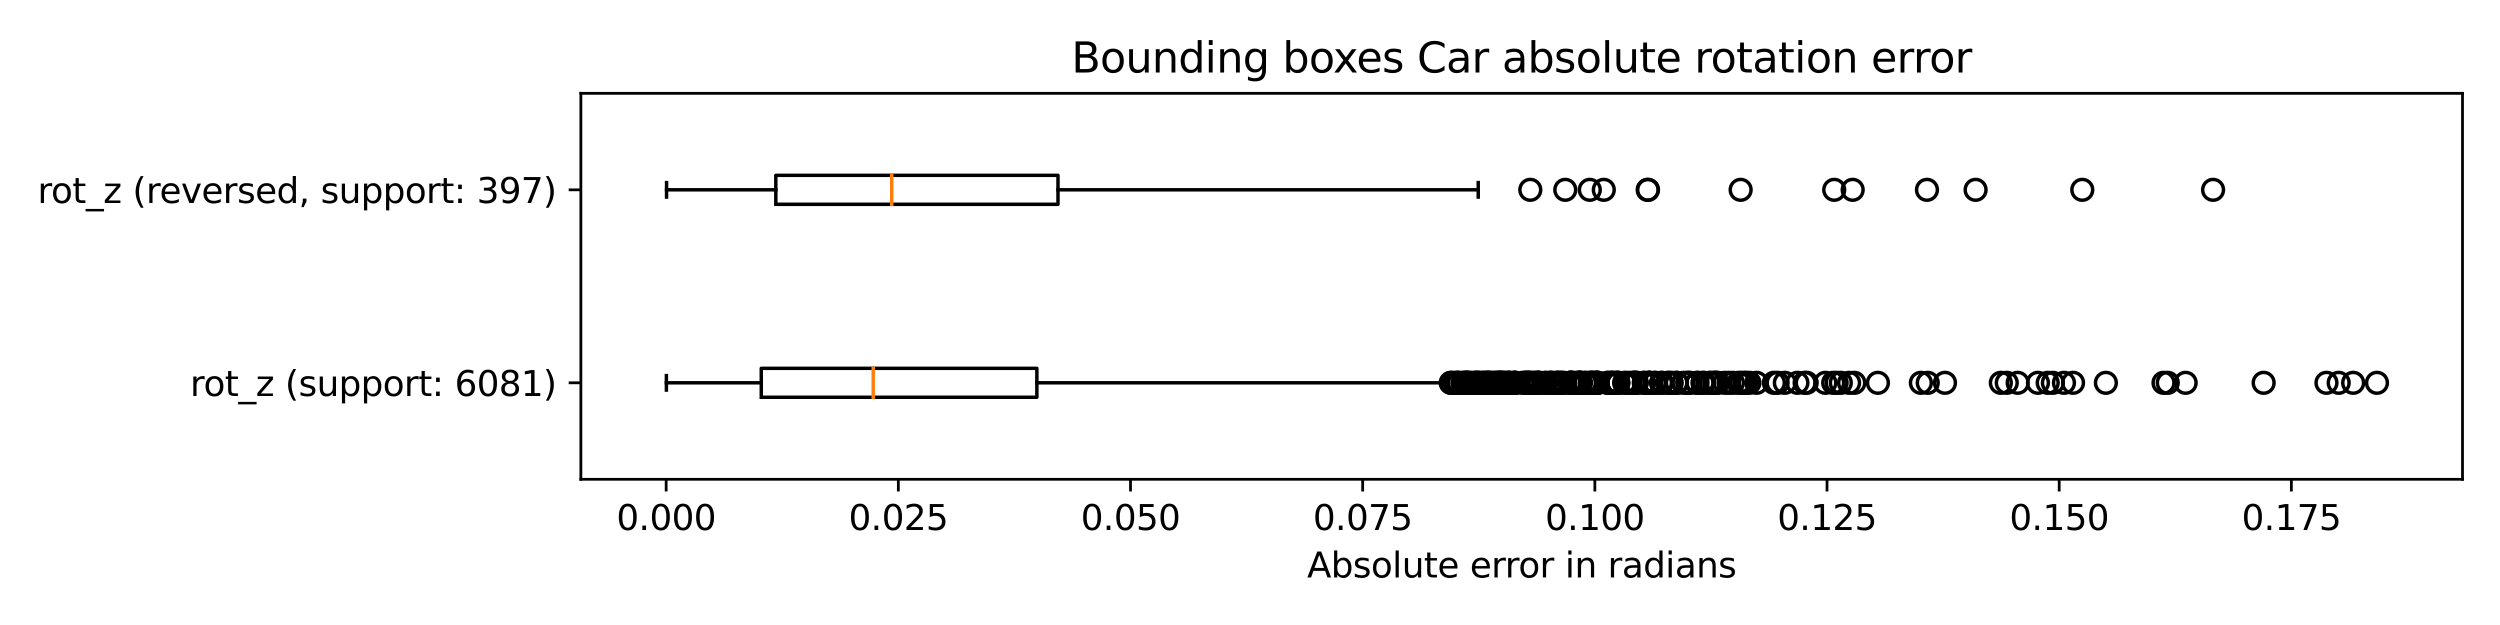 <?xml version="1.0" encoding="utf-8" standalone="no"?>
<!DOCTYPE svg PUBLIC "-//W3C//DTD SVG 1.1//EN"
  "http://www.w3.org/Graphics/SVG/1.1/DTD/svg11.dtd">
<svg xmlns:xlink="http://www.w3.org/1999/xlink" width="720pt" height="180pt" viewBox="0 0 720 180" xmlns="http://www.w3.org/2000/svg" version="1.1">
 <defs>
  <style type="text/css">*{stroke-linejoin: round; stroke-linecap: butt}</style>
 </defs>
 <g id="figure_1">
  <g id="patch_1">
   <path d="M 0 180 
L 720 180 
L 720 0 
L 0 0 
z
" style="fill: #ffffff"/>
  </g>
  <g id="axes_1">
   <g id="patch_2">
    <path d="M 167.29 138.04 
L 709.2 138.04 
L 709.2 26.88 
L 167.29 26.88 
z
" style="fill: #ffffff"/>
   </g>
   <g id="matplotlib.axis_1">
    <g id="xtick_1">
     <g id="line2d_1">
      <defs>
       <path id="m3acd21682f" d="M 0 0 
L 0 3.5 
" style="stroke: #000000; stroke-width: 0.8"/>
      </defs>
      <g>
       <use xlink:href="#m3acd21682f" x="191.855" y="138.04" style="stroke: #000000; stroke-width: 0.8"/>
      </g>
     </g>
     <g id="text_1">
      <!-- 0.000 -->
      <g transform="translate(177.541 152.638)scale(0.1 -0.1)">
       <defs>
        <path id="DejaVuSans-30" d="M 2034 4250 
Q 1547 4250 1301 3770 
Q 1056 3291 1056 2328 
Q 1056 1369 1301 889 
Q 1547 409 2034 409 
Q 2525 409 2770 889 
Q 3016 1369 3016 2328 
Q 3016 3291 2770 3770 
Q 2525 4250 2034 4250 
z
M 2034 4750 
Q 2819 4750 3233 4129 
Q 3647 3509 3647 2328 
Q 3647 1150 3233 529 
Q 2819 -91 2034 -91 
Q 1250 -91 836 529 
Q 422 1150 422 2328 
Q 422 3509 836 4129 
Q 1250 4750 2034 4750 
z
" transform="scale(0.016)"/>
        <path id="DejaVuSans-2e" d="M 684 794 
L 1344 794 
L 1344 0 
L 684 0 
L 684 794 
z
" transform="scale(0.016)"/>
       </defs>
       <use xlink:href="#DejaVuSans-30"/>
       <use xlink:href="#DejaVuSans-2e" x="63.623"/>
       <use xlink:href="#DejaVuSans-30" x="95.41"/>
       <use xlink:href="#DejaVuSans-30" x="159.033"/>
       <use xlink:href="#DejaVuSans-30" x="222.656"/>
      </g>
     </g>
    </g>
    <g id="xtick_2">
     <g id="line2d_2">
      <g>
       <use xlink:href="#m3acd21682f" x="258.721" y="138.04" style="stroke: #000000; stroke-width: 0.8"/>
      </g>
     </g>
     <g id="text_2">
      <!-- 0.025 -->
      <g transform="translate(244.407 152.638)scale(0.1 -0.1)">
       <defs>
        <path id="DejaVuSans-32" d="M 1228 531 
L 3431 531 
L 3431 0 
L 469 0 
L 469 531 
Q 828 903 1448 1529 
Q 2069 2156 2228 2338 
Q 2531 2678 2651 2914 
Q 2772 3150 2772 3378 
Q 2772 3750 2511 3984 
Q 2250 4219 1831 4219 
Q 1534 4219 1204 4116 
Q 875 4013 500 3803 
L 500 4441 
Q 881 4594 1212 4672 
Q 1544 4750 1819 4750 
Q 2544 4750 2975 4387 
Q 3406 4025 3406 3419 
Q 3406 3131 3298 2873 
Q 3191 2616 2906 2266 
Q 2828 2175 2409 1742 
Q 1991 1309 1228 531 
z
" transform="scale(0.016)"/>
        <path id="DejaVuSans-35" d="M 691 4666 
L 3169 4666 
L 3169 4134 
L 1269 4134 
L 1269 2991 
Q 1406 3038 1543 3061 
Q 1681 3084 1819 3084 
Q 2600 3084 3056 2656 
Q 3513 2228 3513 1497 
Q 3513 744 3044 326 
Q 2575 -91 1722 -91 
Q 1428 -91 1123 -41 
Q 819 9 494 109 
L 494 744 
Q 775 591 1075 516 
Q 1375 441 1709 441 
Q 2250 441 2565 725 
Q 2881 1009 2881 1497 
Q 2881 1984 2565 2268 
Q 2250 2553 1709 2553 
Q 1456 2553 1204 2497 
Q 953 2441 691 2322 
L 691 4666 
z
" transform="scale(0.016)"/>
       </defs>
       <use xlink:href="#DejaVuSans-30"/>
       <use xlink:href="#DejaVuSans-2e" x="63.623"/>
       <use xlink:href="#DejaVuSans-30" x="95.41"/>
       <use xlink:href="#DejaVuSans-32" x="159.033"/>
       <use xlink:href="#DejaVuSans-35" x="222.656"/>
      </g>
     </g>
    </g>
    <g id="xtick_3">
     <g id="line2d_3">
      <g>
       <use xlink:href="#m3acd21682f" x="325.586" y="138.04" style="stroke: #000000; stroke-width: 0.8"/>
      </g>
     </g>
     <g id="text_3">
      <!-- 0.050 -->
      <g transform="translate(311.272 152.638)scale(0.1 -0.1)">
       <use xlink:href="#DejaVuSans-30"/>
       <use xlink:href="#DejaVuSans-2e" x="63.623"/>
       <use xlink:href="#DejaVuSans-30" x="95.41"/>
       <use xlink:href="#DejaVuSans-35" x="159.033"/>
       <use xlink:href="#DejaVuSans-30" x="222.656"/>
      </g>
     </g>
    </g>
    <g id="xtick_4">
     <g id="line2d_4">
      <g>
       <use xlink:href="#m3acd21682f" x="392.451" y="138.04" style="stroke: #000000; stroke-width: 0.8"/>
      </g>
     </g>
     <g id="text_4">
      <!-- 0.075 -->
      <g transform="translate(378.137 152.638)scale(0.1 -0.1)">
       <defs>
        <path id="DejaVuSans-37" d="M 525 4666 
L 3525 4666 
L 3525 4397 
L 1831 0 
L 1172 0 
L 2766 4134 
L 525 4134 
L 525 4666 
z
" transform="scale(0.016)"/>
       </defs>
       <use xlink:href="#DejaVuSans-30"/>
       <use xlink:href="#DejaVuSans-2e" x="63.623"/>
       <use xlink:href="#DejaVuSans-30" x="95.41"/>
       <use xlink:href="#DejaVuSans-37" x="159.033"/>
       <use xlink:href="#DejaVuSans-35" x="222.656"/>
      </g>
     </g>
    </g>
    <g id="xtick_5">
     <g id="line2d_5">
      <g>
       <use xlink:href="#m3acd21682f" x="459.317" y="138.04" style="stroke: #000000; stroke-width: 0.8"/>
      </g>
     </g>
     <g id="text_5">
      <!-- 0.100 -->
      <g transform="translate(445.003 152.638)scale(0.1 -0.1)">
       <defs>
        <path id="DejaVuSans-31" d="M 794 531 
L 1825 531 
L 1825 4091 
L 703 3866 
L 703 4441 
L 1819 4666 
L 2450 4666 
L 2450 531 
L 3481 531 
L 3481 0 
L 794 0 
L 794 531 
z
" transform="scale(0.016)"/>
       </defs>
       <use xlink:href="#DejaVuSans-30"/>
       <use xlink:href="#DejaVuSans-2e" x="63.623"/>
       <use xlink:href="#DejaVuSans-31" x="95.41"/>
       <use xlink:href="#DejaVuSans-30" x="159.033"/>
       <use xlink:href="#DejaVuSans-30" x="222.656"/>
      </g>
     </g>
    </g>
    <g id="xtick_6">
     <g id="line2d_6">
      <g>
       <use xlink:href="#m3acd21682f" x="526.182" y="138.04" style="stroke: #000000; stroke-width: 0.8"/>
      </g>
     </g>
     <g id="text_6">
      <!-- 0.125 -->
      <g transform="translate(511.868 152.638)scale(0.1 -0.1)">
       <use xlink:href="#DejaVuSans-30"/>
       <use xlink:href="#DejaVuSans-2e" x="63.623"/>
       <use xlink:href="#DejaVuSans-31" x="95.41"/>
       <use xlink:href="#DejaVuSans-32" x="159.033"/>
       <use xlink:href="#DejaVuSans-35" x="222.656"/>
      </g>
     </g>
    </g>
    <g id="xtick_7">
     <g id="line2d_7">
      <g>
       <use xlink:href="#m3acd21682f" x="593.047" y="138.04" style="stroke: #000000; stroke-width: 0.8"/>
      </g>
     </g>
     <g id="text_7">
      <!-- 0.150 -->
      <g transform="translate(578.733 152.638)scale(0.1 -0.1)">
       <use xlink:href="#DejaVuSans-30"/>
       <use xlink:href="#DejaVuSans-2e" x="63.623"/>
       <use xlink:href="#DejaVuSans-31" x="95.41"/>
       <use xlink:href="#DejaVuSans-35" x="159.033"/>
       <use xlink:href="#DejaVuSans-30" x="222.656"/>
      </g>
     </g>
    </g>
    <g id="xtick_8">
     <g id="line2d_8">
      <g>
       <use xlink:href="#m3acd21682f" x="659.913" y="138.04" style="stroke: #000000; stroke-width: 0.8"/>
      </g>
     </g>
     <g id="text_8">
      <!-- 0.175 -->
      <g transform="translate(645.599 152.638)scale(0.1 -0.1)">
       <use xlink:href="#DejaVuSans-30"/>
       <use xlink:href="#DejaVuSans-2e" x="63.623"/>
       <use xlink:href="#DejaVuSans-31" x="95.41"/>
       <use xlink:href="#DejaVuSans-37" x="159.033"/>
       <use xlink:href="#DejaVuSans-35" x="222.656"/>
      </g>
     </g>
    </g>
    <g id="text_9">
     <!-- Absolute error in radians -->
     <g transform="translate(376.444 166.317)scale(0.1 -0.1)">
      <defs>
       <path id="DejaVuSans-41" d="M 2188 4044 
L 1331 1722 
L 3047 1722 
L 2188 4044 
z
M 1831 4666 
L 2547 4666 
L 4325 0 
L 3669 0 
L 3244 1197 
L 1141 1197 
L 716 0 
L 50 0 
L 1831 4666 
z
" transform="scale(0.016)"/>
       <path id="DejaVuSans-62" d="M 3116 1747 
Q 3116 2381 2855 2742 
Q 2594 3103 2138 3103 
Q 1681 3103 1420 2742 
Q 1159 2381 1159 1747 
Q 1159 1113 1420 752 
Q 1681 391 2138 391 
Q 2594 391 2855 752 
Q 3116 1113 3116 1747 
z
M 1159 2969 
Q 1341 3281 1617 3432 
Q 1894 3584 2278 3584 
Q 2916 3584 3314 3078 
Q 3713 2572 3713 1747 
Q 3713 922 3314 415 
Q 2916 -91 2278 -91 
Q 1894 -91 1617 61 
Q 1341 213 1159 525 
L 1159 0 
L 581 0 
L 581 4863 
L 1159 4863 
L 1159 2969 
z
" transform="scale(0.016)"/>
       <path id="DejaVuSans-73" d="M 2834 3397 
L 2834 2853 
Q 2591 2978 2328 3040 
Q 2066 3103 1784 3103 
Q 1356 3103 1142 2972 
Q 928 2841 928 2578 
Q 928 2378 1081 2264 
Q 1234 2150 1697 2047 
L 1894 2003 
Q 2506 1872 2764 1633 
Q 3022 1394 3022 966 
Q 3022 478 2636 193 
Q 2250 -91 1575 -91 
Q 1294 -91 989 -36 
Q 684 19 347 128 
L 347 722 
Q 666 556 975 473 
Q 1284 391 1588 391 
Q 1994 391 2212 530 
Q 2431 669 2431 922 
Q 2431 1156 2273 1281 
Q 2116 1406 1581 1522 
L 1381 1569 
Q 847 1681 609 1914 
Q 372 2147 372 2553 
Q 372 3047 722 3315 
Q 1072 3584 1716 3584 
Q 2034 3584 2315 3537 
Q 2597 3491 2834 3397 
z
" transform="scale(0.016)"/>
       <path id="DejaVuSans-6f" d="M 1959 3097 
Q 1497 3097 1228 2736 
Q 959 2375 959 1747 
Q 959 1119 1226 758 
Q 1494 397 1959 397 
Q 2419 397 2687 759 
Q 2956 1122 2956 1747 
Q 2956 2369 2687 2733 
Q 2419 3097 1959 3097 
z
M 1959 3584 
Q 2709 3584 3137 3096 
Q 3566 2609 3566 1747 
Q 3566 888 3137 398 
Q 2709 -91 1959 -91 
Q 1206 -91 779 398 
Q 353 888 353 1747 
Q 353 2609 779 3096 
Q 1206 3584 1959 3584 
z
" transform="scale(0.016)"/>
       <path id="DejaVuSans-6c" d="M 603 4863 
L 1178 4863 
L 1178 0 
L 603 0 
L 603 4863 
z
" transform="scale(0.016)"/>
       <path id="DejaVuSans-75" d="M 544 1381 
L 544 3500 
L 1119 3500 
L 1119 1403 
Q 1119 906 1312 657 
Q 1506 409 1894 409 
Q 2359 409 2629 706 
Q 2900 1003 2900 1516 
L 2900 3500 
L 3475 3500 
L 3475 0 
L 2900 0 
L 2900 538 
Q 2691 219 2414 64 
Q 2138 -91 1772 -91 
Q 1169 -91 856 284 
Q 544 659 544 1381 
z
M 1991 3584 
L 1991 3584 
z
" transform="scale(0.016)"/>
       <path id="DejaVuSans-74" d="M 1172 4494 
L 1172 3500 
L 2356 3500 
L 2356 3053 
L 1172 3053 
L 1172 1153 
Q 1172 725 1289 603 
Q 1406 481 1766 481 
L 2356 481 
L 2356 0 
L 1766 0 
Q 1100 0 847 248 
Q 594 497 594 1153 
L 594 3053 
L 172 3053 
L 172 3500 
L 594 3500 
L 594 4494 
L 1172 4494 
z
" transform="scale(0.016)"/>
       <path id="DejaVuSans-65" d="M 3597 1894 
L 3597 1613 
L 953 1613 
Q 991 1019 1311 708 
Q 1631 397 2203 397 
Q 2534 397 2845 478 
Q 3156 559 3463 722 
L 3463 178 
Q 3153 47 2828 -22 
Q 2503 -91 2169 -91 
Q 1331 -91 842 396 
Q 353 884 353 1716 
Q 353 2575 817 3079 
Q 1281 3584 2069 3584 
Q 2775 3584 3186 3129 
Q 3597 2675 3597 1894 
z
M 3022 2063 
Q 3016 2534 2758 2815 
Q 2500 3097 2075 3097 
Q 1594 3097 1305 2825 
Q 1016 2553 972 2059 
L 3022 2063 
z
" transform="scale(0.016)"/>
       <path id="DejaVuSans-20" transform="scale(0.016)"/>
       <path id="DejaVuSans-72" d="M 2631 2963 
Q 2534 3019 2420 3045 
Q 2306 3072 2169 3072 
Q 1681 3072 1420 2755 
Q 1159 2438 1159 1844 
L 1159 0 
L 581 0 
L 581 3500 
L 1159 3500 
L 1159 2956 
Q 1341 3275 1631 3429 
Q 1922 3584 2338 3584 
Q 2397 3584 2469 3576 
Q 2541 3569 2628 3553 
L 2631 2963 
z
" transform="scale(0.016)"/>
       <path id="DejaVuSans-69" d="M 603 3500 
L 1178 3500 
L 1178 0 
L 603 0 
L 603 3500 
z
M 603 4863 
L 1178 4863 
L 1178 4134 
L 603 4134 
L 603 4863 
z
" transform="scale(0.016)"/>
       <path id="DejaVuSans-6e" d="M 3513 2113 
L 3513 0 
L 2938 0 
L 2938 2094 
Q 2938 2591 2744 2837 
Q 2550 3084 2163 3084 
Q 1697 3084 1428 2787 
Q 1159 2491 1159 1978 
L 1159 0 
L 581 0 
L 581 3500 
L 1159 3500 
L 1159 2956 
Q 1366 3272 1645 3428 
Q 1925 3584 2291 3584 
Q 2894 3584 3203 3211 
Q 3513 2838 3513 2113 
z
" transform="scale(0.016)"/>
       <path id="DejaVuSans-61" d="M 2194 1759 
Q 1497 1759 1228 1600 
Q 959 1441 959 1056 
Q 959 750 1161 570 
Q 1363 391 1709 391 
Q 2188 391 2477 730 
Q 2766 1069 2766 1631 
L 2766 1759 
L 2194 1759 
z
M 3341 1997 
L 3341 0 
L 2766 0 
L 2766 531 
Q 2569 213 2275 61 
Q 1981 -91 1556 -91 
Q 1019 -91 701 211 
Q 384 513 384 1019 
Q 384 1609 779 1909 
Q 1175 2209 1959 2209 
L 2766 2209 
L 2766 2266 
Q 2766 2663 2505 2880 
Q 2244 3097 1772 3097 
Q 1472 3097 1187 3025 
Q 903 2953 641 2809 
L 641 3341 
Q 956 3463 1253 3523 
Q 1550 3584 1831 3584 
Q 2591 3584 2966 3190 
Q 3341 2797 3341 1997 
z
" transform="scale(0.016)"/>
       <path id="DejaVuSans-64" d="M 2906 2969 
L 2906 4863 
L 3481 4863 
L 3481 0 
L 2906 0 
L 2906 525 
Q 2725 213 2448 61 
Q 2172 -91 1784 -91 
Q 1150 -91 751 415 
Q 353 922 353 1747 
Q 353 2572 751 3078 
Q 1150 3584 1784 3584 
Q 2172 3584 2448 3432 
Q 2725 3281 2906 2969 
z
M 947 1747 
Q 947 1113 1208 752 
Q 1469 391 1925 391 
Q 2381 391 2643 752 
Q 2906 1113 2906 1747 
Q 2906 2381 2643 2742 
Q 2381 3103 1925 3103 
Q 1469 3103 1208 2742 
Q 947 2381 947 1747 
z
" transform="scale(0.016)"/>
      </defs>
      <use xlink:href="#DejaVuSans-41"/>
      <use xlink:href="#DejaVuSans-62" x="68.408"/>
      <use xlink:href="#DejaVuSans-73" x="131.885"/>
      <use xlink:href="#DejaVuSans-6f" x="183.984"/>
      <use xlink:href="#DejaVuSans-6c" x="245.166"/>
      <use xlink:href="#DejaVuSans-75" x="272.949"/>
      <use xlink:href="#DejaVuSans-74" x="336.328"/>
      <use xlink:href="#DejaVuSans-65" x="375.537"/>
      <use xlink:href="#DejaVuSans-20" x="437.061"/>
      <use xlink:href="#DejaVuSans-65" x="468.848"/>
      <use xlink:href="#DejaVuSans-72" x="530.371"/>
      <use xlink:href="#DejaVuSans-72" x="569.734"/>
      <use xlink:href="#DejaVuSans-6f" x="608.598"/>
      <use xlink:href="#DejaVuSans-72" x="669.779"/>
      <use xlink:href="#DejaVuSans-20" x="710.893"/>
      <use xlink:href="#DejaVuSans-69" x="742.68"/>
      <use xlink:href="#DejaVuSans-6e" x="770.463"/>
      <use xlink:href="#DejaVuSans-20" x="833.842"/>
      <use xlink:href="#DejaVuSans-72" x="865.629"/>
      <use xlink:href="#DejaVuSans-61" x="906.742"/>
      <use xlink:href="#DejaVuSans-64" x="968.021"/>
      <use xlink:href="#DejaVuSans-69" x="1031.498"/>
      <use xlink:href="#DejaVuSans-61" x="1059.281"/>
      <use xlink:href="#DejaVuSans-6e" x="1120.561"/>
      <use xlink:href="#DejaVuSans-73" x="1183.939"/>
     </g>
    </g>
   </g>
   <g id="matplotlib.axis_2">
    <g id="ytick_1">
     <g id="line2d_9">
      <defs>
       <path id="m5ae73123b1" d="M 0 0 
L -3.5 0 
" style="stroke: #000000; stroke-width: 0.8"/>
      </defs>
      <g>
       <use xlink:href="#m5ae73123b1" x="167.29" y="110.25" style="stroke: #000000; stroke-width: 0.8"/>
      </g>
     </g>
     <g id="text_10">
      <!-- rot_z (support: 6081) -->
      <g transform="translate(54.745 114.044)scale(0.1 -0.1)">
       <defs>
        <path id="DejaVuSans-5f" d="M 3263 -1063 
L 3263 -1509 
L -63 -1509 
L -63 -1063 
L 3263 -1063 
z
" transform="scale(0.016)"/>
        <path id="DejaVuSans-7a" d="M 353 3500 
L 3084 3500 
L 3084 2975 
L 922 459 
L 3084 459 
L 3084 0 
L 275 0 
L 275 525 
L 2438 3041 
L 353 3041 
L 353 3500 
z
" transform="scale(0.016)"/>
        <path id="DejaVuSans-28" d="M 1984 4856 
Q 1566 4138 1362 3434 
Q 1159 2731 1159 2009 
Q 1159 1288 1364 580 
Q 1569 -128 1984 -844 
L 1484 -844 
Q 1016 -109 783 600 
Q 550 1309 550 2009 
Q 550 2706 781 3412 
Q 1013 4119 1484 4856 
L 1984 4856 
z
" transform="scale(0.016)"/>
        <path id="DejaVuSans-70" d="M 1159 525 
L 1159 -1331 
L 581 -1331 
L 581 3500 
L 1159 3500 
L 1159 2969 
Q 1341 3281 1617 3432 
Q 1894 3584 2278 3584 
Q 2916 3584 3314 3078 
Q 3713 2572 3713 1747 
Q 3713 922 3314 415 
Q 2916 -91 2278 -91 
Q 1894 -91 1617 61 
Q 1341 213 1159 525 
z
M 3116 1747 
Q 3116 2381 2855 2742 
Q 2594 3103 2138 3103 
Q 1681 3103 1420 2742 
Q 1159 2381 1159 1747 
Q 1159 1113 1420 752 
Q 1681 391 2138 391 
Q 2594 391 2855 752 
Q 3116 1113 3116 1747 
z
" transform="scale(0.016)"/>
        <path id="DejaVuSans-3a" d="M 750 794 
L 1409 794 
L 1409 0 
L 750 0 
L 750 794 
z
M 750 3309 
L 1409 3309 
L 1409 2516 
L 750 2516 
L 750 3309 
z
" transform="scale(0.016)"/>
        <path id="DejaVuSans-36" d="M 2113 2584 
Q 1688 2584 1439 2293 
Q 1191 2003 1191 1497 
Q 1191 994 1439 701 
Q 1688 409 2113 409 
Q 2538 409 2786 701 
Q 3034 994 3034 1497 
Q 3034 2003 2786 2293 
Q 2538 2584 2113 2584 
z
M 3366 4563 
L 3366 3988 
Q 3128 4100 2886 4159 
Q 2644 4219 2406 4219 
Q 1781 4219 1451 3797 
Q 1122 3375 1075 2522 
Q 1259 2794 1537 2939 
Q 1816 3084 2150 3084 
Q 2853 3084 3261 2657 
Q 3669 2231 3669 1497 
Q 3669 778 3244 343 
Q 2819 -91 2113 -91 
Q 1303 -91 875 529 
Q 447 1150 447 2328 
Q 447 3434 972 4092 
Q 1497 4750 2381 4750 
Q 2619 4750 2861 4703 
Q 3103 4656 3366 4563 
z
" transform="scale(0.016)"/>
        <path id="DejaVuSans-38" d="M 2034 2216 
Q 1584 2216 1326 1975 
Q 1069 1734 1069 1313 
Q 1069 891 1326 650 
Q 1584 409 2034 409 
Q 2484 409 2743 651 
Q 3003 894 3003 1313 
Q 3003 1734 2745 1975 
Q 2488 2216 2034 2216 
z
M 1403 2484 
Q 997 2584 770 2862 
Q 544 3141 544 3541 
Q 544 4100 942 4425 
Q 1341 4750 2034 4750 
Q 2731 4750 3128 4425 
Q 3525 4100 3525 3541 
Q 3525 3141 3298 2862 
Q 3072 2584 2669 2484 
Q 3125 2378 3379 2068 
Q 3634 1759 3634 1313 
Q 3634 634 3220 271 
Q 2806 -91 2034 -91 
Q 1263 -91 848 271 
Q 434 634 434 1313 
Q 434 1759 690 2068 
Q 947 2378 1403 2484 
z
M 1172 3481 
Q 1172 3119 1398 2916 
Q 1625 2713 2034 2713 
Q 2441 2713 2670 2916 
Q 2900 3119 2900 3481 
Q 2900 3844 2670 4047 
Q 2441 4250 2034 4250 
Q 1625 4250 1398 4047 
Q 1172 3844 1172 3481 
z
" transform="scale(0.016)"/>
        <path id="DejaVuSans-29" d="M 513 4856 
L 1013 4856 
Q 1481 4119 1714 3412 
Q 1947 2706 1947 2009 
Q 1947 1309 1714 600 
Q 1481 -109 1013 -844 
L 513 -844 
Q 928 -128 1133 580 
Q 1338 1288 1338 2009 
Q 1338 2731 1133 3434 
Q 928 4138 513 4856 
z
" transform="scale(0.016)"/>
       </defs>
       <use xlink:href="#DejaVuSans-72"/>
       <use xlink:href="#DejaVuSans-6f" x="38.863"/>
       <use xlink:href="#DejaVuSans-74" x="100.045"/>
       <use xlink:href="#DejaVuSans-5f" x="139.254"/>
       <use xlink:href="#DejaVuSans-7a" x="189.254"/>
       <use xlink:href="#DejaVuSans-20" x="241.744"/>
       <use xlink:href="#DejaVuSans-28" x="273.531"/>
       <use xlink:href="#DejaVuSans-73" x="312.545"/>
       <use xlink:href="#DejaVuSans-75" x="364.645"/>
       <use xlink:href="#DejaVuSans-70" x="428.023"/>
       <use xlink:href="#DejaVuSans-70" x="491.5"/>
       <use xlink:href="#DejaVuSans-6f" x="554.977"/>
       <use xlink:href="#DejaVuSans-72" x="616.158"/>
       <use xlink:href="#DejaVuSans-74" x="657.271"/>
       <use xlink:href="#DejaVuSans-3a" x="696.48"/>
       <use xlink:href="#DejaVuSans-20" x="730.172"/>
       <use xlink:href="#DejaVuSans-36" x="761.959"/>
       <use xlink:href="#DejaVuSans-30" x="825.582"/>
       <use xlink:href="#DejaVuSans-38" x="889.205"/>
       <use xlink:href="#DejaVuSans-31" x="952.828"/>
       <use xlink:href="#DejaVuSans-29" x="1016.451"/>
      </g>
     </g>
    </g>
    <g id="ytick_2">
     <g id="line2d_10">
      <g>
       <use xlink:href="#m5ae73123b1" x="167.29" y="54.67" style="stroke: #000000; stroke-width: 0.8"/>
      </g>
     </g>
     <g id="text_11">
      <!-- rot_z (reversed, support: 397) -->
      <g transform="translate(10.818 58.469)scale(0.1 -0.1)">
       <defs>
        <path id="DejaVuSans-76" d="M 191 3500 
L 800 3500 
L 1894 563 
L 2988 3500 
L 3597 3500 
L 2284 0 
L 1503 0 
L 191 3500 
z
" transform="scale(0.016)"/>
        <path id="DejaVuSans-2c" d="M 750 794 
L 1409 794 
L 1409 256 
L 897 -744 
L 494 -744 
L 750 256 
L 750 794 
z
" transform="scale(0.016)"/>
        <path id="DejaVuSans-33" d="M 2597 2516 
Q 3050 2419 3304 2112 
Q 3559 1806 3559 1356 
Q 3559 666 3084 287 
Q 2609 -91 1734 -91 
Q 1441 -91 1130 -33 
Q 819 25 488 141 
L 488 750 
Q 750 597 1062 519 
Q 1375 441 1716 441 
Q 2309 441 2620 675 
Q 2931 909 2931 1356 
Q 2931 1769 2642 2001 
Q 2353 2234 1838 2234 
L 1294 2234 
L 1294 2753 
L 1863 2753 
Q 2328 2753 2575 2939 
Q 2822 3125 2822 3475 
Q 2822 3834 2567 4026 
Q 2313 4219 1838 4219 
Q 1578 4219 1281 4162 
Q 984 4106 628 3988 
L 628 4550 
Q 988 4650 1302 4700 
Q 1616 4750 1894 4750 
Q 2613 4750 3031 4423 
Q 3450 4097 3450 3541 
Q 3450 3153 3228 2886 
Q 3006 2619 2597 2516 
z
" transform="scale(0.016)"/>
        <path id="DejaVuSans-39" d="M 703 97 
L 703 672 
Q 941 559 1184 500 
Q 1428 441 1663 441 
Q 2288 441 2617 861 
Q 2947 1281 2994 2138 
Q 2813 1869 2534 1725 
Q 2256 1581 1919 1581 
Q 1219 1581 811 2004 
Q 403 2428 403 3163 
Q 403 3881 828 4315 
Q 1253 4750 1959 4750 
Q 2769 4750 3195 4129 
Q 3622 3509 3622 2328 
Q 3622 1225 3098 567 
Q 2575 -91 1691 -91 
Q 1453 -91 1209 -44 
Q 966 3 703 97 
z
M 1959 2075 
Q 2384 2075 2632 2365 
Q 2881 2656 2881 3163 
Q 2881 3666 2632 3958 
Q 2384 4250 1959 4250 
Q 1534 4250 1286 3958 
Q 1038 3666 1038 3163 
Q 1038 2656 1286 2365 
Q 1534 2075 1959 2075 
z
" transform="scale(0.016)"/>
       </defs>
       <use xlink:href="#DejaVuSans-72"/>
       <use xlink:href="#DejaVuSans-6f" x="38.863"/>
       <use xlink:href="#DejaVuSans-74" x="100.045"/>
       <use xlink:href="#DejaVuSans-5f" x="139.254"/>
       <use xlink:href="#DejaVuSans-7a" x="189.254"/>
       <use xlink:href="#DejaVuSans-20" x="241.744"/>
       <use xlink:href="#DejaVuSans-28" x="273.531"/>
       <use xlink:href="#DejaVuSans-72" x="312.545"/>
       <use xlink:href="#DejaVuSans-65" x="351.408"/>
       <use xlink:href="#DejaVuSans-76" x="412.932"/>
       <use xlink:href="#DejaVuSans-65" x="472.111"/>
       <use xlink:href="#DejaVuSans-72" x="533.635"/>
       <use xlink:href="#DejaVuSans-73" x="574.748"/>
       <use xlink:href="#DejaVuSans-65" x="626.848"/>
       <use xlink:href="#DejaVuSans-64" x="688.371"/>
       <use xlink:href="#DejaVuSans-2c" x="751.848"/>
       <use xlink:href="#DejaVuSans-20" x="783.635"/>
       <use xlink:href="#DejaVuSans-73" x="815.422"/>
       <use xlink:href="#DejaVuSans-75" x="867.521"/>
       <use xlink:href="#DejaVuSans-70" x="930.9"/>
       <use xlink:href="#DejaVuSans-70" x="994.377"/>
       <use xlink:href="#DejaVuSans-6f" x="1057.854"/>
       <use xlink:href="#DejaVuSans-72" x="1119.035"/>
       <use xlink:href="#DejaVuSans-74" x="1160.148"/>
       <use xlink:href="#DejaVuSans-3a" x="1199.357"/>
       <use xlink:href="#DejaVuSans-20" x="1233.049"/>
       <use xlink:href="#DejaVuSans-33" x="1264.836"/>
       <use xlink:href="#DejaVuSans-39" x="1328.459"/>
       <use xlink:href="#DejaVuSans-37" x="1392.082"/>
       <use xlink:href="#DejaVuSans-29" x="1455.705"/>
      </g>
     </g>
    </g>
   </g>
   <g id="line2d_11">
    <path d="M 219.245 114.418 
L 219.245 106.082 
L 298.618 106.082 
L 298.618 114.418 
L 219.245 114.418 
" clip-path="url(#pb3cf347796)" style="fill: none; stroke: #000000; stroke-linecap: square"/>
   </g>
   <g id="line2d_12">
    <path d="M 219.245 110.25 
L 191.922 110.25 
" clip-path="url(#pb3cf347796)" style="fill: none; stroke: #000000; stroke-linecap: square"/>
   </g>
   <g id="line2d_13">
    <path d="M 298.618 110.25 
L 417.106 110.25 
" clip-path="url(#pb3cf347796)" style="fill: none; stroke: #000000; stroke-linecap: square"/>
   </g>
   <g id="line2d_14">
    <path d="M 191.922 112.334 
L 191.922 108.166 
" clip-path="url(#pb3cf347796)" style="fill: none; stroke: #000000; stroke-linecap: square"/>
   </g>
   <g id="line2d_15">
    <path d="M 417.106 112.334 
L 417.106 108.166 
" clip-path="url(#pb3cf347796)" style="fill: none; stroke: #000000; stroke-linecap: square"/>
   </g>
   <g id="line2d_16">
    <defs>
     <path id="mab9b7f81a8" d="M 0 3 
C 0.796 3 1.559 2.684 2.121 2.121 
C 2.684 1.559 3 0.796 3 0 
C 3 -0.796 2.684 -1.559 2.121 -2.121 
C 1.559 -2.684 0.796 -3 0 -3 
C -0.796 -3 -1.559 -2.684 -2.121 -2.121 
C -2.684 -1.559 -3 -0.796 -3 0 
C -3 0.796 -2.684 1.559 -2.121 2.121 
C -1.559 2.684 -0.796 3 0 3 
z
" style="stroke: #000000"/>
    </defs>
    <g clip-path="url(#pb3cf347796)">
     <use xlink:href="#mab9b7f81a8" x="428.407" y="110.25" style="fill-opacity: 0; stroke: #000000"/>
     <use xlink:href="#mab9b7f81a8" x="425.379" y="110.25" style="fill-opacity: 0; stroke: #000000"/>
     <use xlink:href="#mab9b7f81a8" x="475.097" y="110.25" style="fill-opacity: 0; stroke: #000000"/>
     <use xlink:href="#mab9b7f81a8" x="684.568" y="110.25" style="fill-opacity: 0; stroke: #000000"/>
     <use xlink:href="#mab9b7f81a8" x="517.654" y="110.25" style="fill-opacity: 0; stroke: #000000"/>
     <use xlink:href="#mab9b7f81a8" x="452.274" y="110.25" style="fill-opacity: 0; stroke: #000000"/>
     <use xlink:href="#mab9b7f81a8" x="455.011" y="110.25" style="fill-opacity: 0; stroke: #000000"/>
     <use xlink:href="#mab9b7f81a8" x="447.841" y="110.25" style="fill-opacity: 0; stroke: #000000"/>
     <use xlink:href="#mab9b7f81a8" x="525.706" y="110.25" style="fill-opacity: 0; stroke: #000000"/>
     <use xlink:href="#mab9b7f81a8" x="470.514" y="110.25" style="fill-opacity: 0; stroke: #000000"/>
     <use xlink:href="#mab9b7f81a8" x="449.706" y="110.25" style="fill-opacity: 0; stroke: #000000"/>
     <use xlink:href="#mab9b7f81a8" x="597.035" y="110.25" style="fill-opacity: 0; stroke: #000000"/>
     <use xlink:href="#mab9b7f81a8" x="473.412" y="110.25" style="fill-opacity: 0; stroke: #000000"/>
     <use xlink:href="#mab9b7f81a8" x="430.903" y="110.25" style="fill-opacity: 0; stroke: #000000"/>
     <use xlink:href="#mab9b7f81a8" x="478.369" y="110.25" style="fill-opacity: 0; stroke: #000000"/>
     <use xlink:href="#mab9b7f81a8" x="519.737" y="110.25" style="fill-opacity: 0; stroke: #000000"/>
     <use xlink:href="#mab9b7f81a8" x="449.655" y="110.25" style="fill-opacity: 0; stroke: #000000"/>
     <use xlink:href="#mab9b7f81a8" x="462.917" y="110.25" style="fill-opacity: 0; stroke: #000000"/>
     <use xlink:href="#mab9b7f81a8" x="440.043" y="110.25" style="fill-opacity: 0; stroke: #000000"/>
     <use xlink:href="#mab9b7f81a8" x="448.712" y="110.25" style="fill-opacity: 0; stroke: #000000"/>
     <use xlink:href="#mab9b7f81a8" x="480.325" y="110.25" style="fill-opacity: 0; stroke: #000000"/>
     <use xlink:href="#mab9b7f81a8" x="581.093" y="110.25" style="fill-opacity: 0; stroke: #000000"/>
     <use xlink:href="#mab9b7f81a8" x="474.929" y="110.25" style="fill-opacity: 0; stroke: #000000"/>
     <use xlink:href="#mab9b7f81a8" x="431.526" y="110.25" style="fill-opacity: 0; stroke: #000000"/>
     <use xlink:href="#mab9b7f81a8" x="446.564" y="110.25" style="fill-opacity: 0; stroke: #000000"/>
     <use xlink:href="#mab9b7f81a8" x="503.82" y="110.25" style="fill-opacity: 0; stroke: #000000"/>
     <use xlink:href="#mab9b7f81a8" x="623.094" y="110.25" style="fill-opacity: 0; stroke: #000000"/>
     <use xlink:href="#mab9b7f81a8" x="624.313" y="110.25" style="fill-opacity: 0; stroke: #000000"/>
     <use xlink:href="#mab9b7f81a8" x="463.146" y="110.25" style="fill-opacity: 0; stroke: #000000"/>
     <use xlink:href="#mab9b7f81a8" x="493.734" y="110.25" style="fill-opacity: 0; stroke: #000000"/>
     <use xlink:href="#mab9b7f81a8" x="452.796" y="110.25" style="fill-opacity: 0; stroke: #000000"/>
     <use xlink:href="#mab9b7f81a8" x="444.899" y="110.25" style="fill-opacity: 0; stroke: #000000"/>
     <use xlink:href="#mab9b7f81a8" x="486.214" y="110.25" style="fill-opacity: 0; stroke: #000000"/>
     <use xlink:href="#mab9b7f81a8" x="422.153" y="110.25" style="fill-opacity: 0; stroke: #000000"/>
     <use xlink:href="#mab9b7f81a8" x="475.163" y="110.25" style="fill-opacity: 0; stroke: #000000"/>
     <use xlink:href="#mab9b7f81a8" x="496.693" y="110.25" style="fill-opacity: 0; stroke: #000000"/>
     <use xlink:href="#mab9b7f81a8" x="436.423" y="110.25" style="fill-opacity: 0; stroke: #000000"/>
     <use xlink:href="#mab9b7f81a8" x="594.421" y="110.25" style="fill-opacity: 0; stroke: #000000"/>
     <use xlink:href="#mab9b7f81a8" x="494.65" y="110.25" style="fill-opacity: 0; stroke: #000000"/>
     <use xlink:href="#mab9b7f81a8" x="419.698" y="110.25" style="fill-opacity: 0; stroke: #000000"/>
     <use xlink:href="#mab9b7f81a8" x="424.252" y="110.25" style="fill-opacity: 0; stroke: #000000"/>
     <use xlink:href="#mab9b7f81a8" x="540.84" y="110.25" style="fill-opacity: 0; stroke: #000000"/>
     <use xlink:href="#mab9b7f81a8" x="439.124" y="110.25" style="fill-opacity: 0; stroke: #000000"/>
     <use xlink:href="#mab9b7f81a8" x="422.285" y="110.25" style="fill-opacity: 0; stroke: #000000"/>
     <use xlink:href="#mab9b7f81a8" x="520.329" y="110.25" style="fill-opacity: 0; stroke: #000000"/>
     <use xlink:href="#mab9b7f81a8" x="417.807" y="110.25" style="fill-opacity: 0; stroke: #000000"/>
     <use xlink:href="#mab9b7f81a8" x="464.156" y="110.25" style="fill-opacity: 0; stroke: #000000"/>
     <use xlink:href="#mab9b7f81a8" x="486.807" y="110.25" style="fill-opacity: 0; stroke: #000000"/>
     <use xlink:href="#mab9b7f81a8" x="457.814" y="110.25" style="fill-opacity: 0; stroke: #000000"/>
     <use xlink:href="#mab9b7f81a8" x="419.798" y="110.25" style="fill-opacity: 0; stroke: #000000"/>
     <use xlink:href="#mab9b7f81a8" x="467.749" y="110.25" style="fill-opacity: 0; stroke: #000000"/>
     <use xlink:href="#mab9b7f81a8" x="429.919" y="110.25" style="fill-opacity: 0; stroke: #000000"/>
     <use xlink:href="#mab9b7f81a8" x="471.263" y="110.25" style="fill-opacity: 0; stroke: #000000"/>
     <use xlink:href="#mab9b7f81a8" x="589.738" y="110.25" style="fill-opacity: 0; stroke: #000000"/>
     <use xlink:href="#mab9b7f81a8" x="465.322" y="110.25" style="fill-opacity: 0; stroke: #000000"/>
     <use xlink:href="#mab9b7f81a8" x="484.843" y="110.25" style="fill-opacity: 0; stroke: #000000"/>
     <use xlink:href="#mab9b7f81a8" x="428.527" y="110.25" style="fill-opacity: 0; stroke: #000000"/>
     <use xlink:href="#mab9b7f81a8" x="423.008" y="110.25" style="fill-opacity: 0; stroke: #000000"/>
     <use xlink:href="#mab9b7f81a8" x="439.477" y="110.25" style="fill-opacity: 0; stroke: #000000"/>
     <use xlink:href="#mab9b7f81a8" x="534.041" y="110.25" style="fill-opacity: 0; stroke: #000000"/>
     <use xlink:href="#mab9b7f81a8" x="436.291" y="110.25" style="fill-opacity: 0; stroke: #000000"/>
     <use xlink:href="#mab9b7f81a8" x="505.885" y="110.25" style="fill-opacity: 0; stroke: #000000"/>
     <use xlink:href="#mab9b7f81a8" x="469.54" y="110.25" style="fill-opacity: 0; stroke: #000000"/>
     <use xlink:href="#mab9b7f81a8" x="478.694" y="110.25" style="fill-opacity: 0; stroke: #000000"/>
     <use xlink:href="#mab9b7f81a8" x="591.228" y="110.25" style="fill-opacity: 0; stroke: #000000"/>
     <use xlink:href="#mab9b7f81a8" x="470.69" y="110.25" style="fill-opacity: 0; stroke: #000000"/>
     <use xlink:href="#mab9b7f81a8" x="460.199" y="110.25" style="fill-opacity: 0; stroke: #000000"/>
     <use xlink:href="#mab9b7f81a8" x="440.461" y="110.25" style="fill-opacity: 0; stroke: #000000"/>
     <use xlink:href="#mab9b7f81a8" x="448.416" y="110.25" style="fill-opacity: 0; stroke: #000000"/>
     <use xlink:href="#mab9b7f81a8" x="494.305" y="110.25" style="fill-opacity: 0; stroke: #000000"/>
     <use xlink:href="#mab9b7f81a8" x="511.948" y="110.25" style="fill-opacity: 0; stroke: #000000"/>
     <use xlink:href="#mab9b7f81a8" x="670.023" y="110.25" style="fill-opacity: 0; stroke: #000000"/>
     <use xlink:href="#mab9b7f81a8" x="431.953" y="110.25" style="fill-opacity: 0; stroke: #000000"/>
     <use xlink:href="#mab9b7f81a8" x="482.927" y="110.25" style="fill-opacity: 0; stroke: #000000"/>
     <use xlink:href="#mab9b7f81a8" x="466.073" y="110.25" style="fill-opacity: 0; stroke: #000000"/>
     <use xlink:href="#mab9b7f81a8" x="488.814" y="110.25" style="fill-opacity: 0; stroke: #000000"/>
     <use xlink:href="#mab9b7f81a8" x="439.545" y="110.25" style="fill-opacity: 0; stroke: #000000"/>
     <use xlink:href="#mab9b7f81a8" x="465.593" y="110.25" style="fill-opacity: 0; stroke: #000000"/>
     <use xlink:href="#mab9b7f81a8" x="471.4" y="110.25" style="fill-opacity: 0; stroke: #000000"/>
     <use xlink:href="#mab9b7f81a8" x="435.916" y="110.25" style="fill-opacity: 0; stroke: #000000"/>
     <use xlink:href="#mab9b7f81a8" x="501.475" y="110.25" style="fill-opacity: 0; stroke: #000000"/>
     <use xlink:href="#mab9b7f81a8" x="428.724" y="110.25" style="fill-opacity: 0; stroke: #000000"/>
     <use xlink:href="#mab9b7f81a8" x="425.317" y="110.25" style="fill-opacity: 0; stroke: #000000"/>
     <use xlink:href="#mab9b7f81a8" x="500.678" y="110.25" style="fill-opacity: 0; stroke: #000000"/>
     <use xlink:href="#mab9b7f81a8" x="443.381" y="110.25" style="fill-opacity: 0; stroke: #000000"/>
     <use xlink:href="#mab9b7f81a8" x="555.187" y="110.25" style="fill-opacity: 0; stroke: #000000"/>
     <use xlink:href="#mab9b7f81a8" x="499.09" y="110.25" style="fill-opacity: 0; stroke: #000000"/>
     <use xlink:href="#mab9b7f81a8" x="427.206" y="110.25" style="fill-opacity: 0; stroke: #000000"/>
     <use xlink:href="#mab9b7f81a8" x="427.054" y="110.25" style="fill-opacity: 0; stroke: #000000"/>
     <use xlink:href="#mab9b7f81a8" x="432.909" y="110.25" style="fill-opacity: 0; stroke: #000000"/>
     <use xlink:href="#mab9b7f81a8" x="455.328" y="110.25" style="fill-opacity: 0; stroke: #000000"/>
     <use xlink:href="#mab9b7f81a8" x="440.719" y="110.25" style="fill-opacity: 0; stroke: #000000"/>
     <use xlink:href="#mab9b7f81a8" x="434.411" y="110.25" style="fill-opacity: 0; stroke: #000000"/>
     <use xlink:href="#mab9b7f81a8" x="436.42" y="110.25" style="fill-opacity: 0; stroke: #000000"/>
     <use xlink:href="#mab9b7f81a8" x="431.953" y="110.25" style="fill-opacity: 0; stroke: #000000"/>
     <use xlink:href="#mab9b7f81a8" x="452.217" y="110.25" style="fill-opacity: 0; stroke: #000000"/>
     <use xlink:href="#mab9b7f81a8" x="490.804" y="110.25" style="fill-opacity: 0; stroke: #000000"/>
     <use xlink:href="#mab9b7f81a8" x="473.538" y="110.25" style="fill-opacity: 0; stroke: #000000"/>
     <use xlink:href="#mab9b7f81a8" x="458.005" y="110.25" style="fill-opacity: 0; stroke: #000000"/>
     <use xlink:href="#mab9b7f81a8" x="443.011" y="110.25" style="fill-opacity: 0; stroke: #000000"/>
     <use xlink:href="#mab9b7f81a8" x="651.932" y="110.25" style="fill-opacity: 0; stroke: #000000"/>
     <use xlink:href="#mab9b7f81a8" x="456.462" y="110.25" style="fill-opacity: 0; stroke: #000000"/>
     <use xlink:href="#mab9b7f81a8" x="468.478" y="110.25" style="fill-opacity: 0; stroke: #000000"/>
     <use xlink:href="#mab9b7f81a8" x="459.818" y="110.25" style="fill-opacity: 0; stroke: #000000"/>
     <use xlink:href="#mab9b7f81a8" x="430.786" y="110.25" style="fill-opacity: 0; stroke: #000000"/>
     <use xlink:href="#mab9b7f81a8" x="442.792" y="110.25" style="fill-opacity: 0; stroke: #000000"/>
     <use xlink:href="#mab9b7f81a8" x="466.044" y="110.25" style="fill-opacity: 0; stroke: #000000"/>
     <use xlink:href="#mab9b7f81a8" x="441.877" y="110.25" style="fill-opacity: 0; stroke: #000000"/>
     <use xlink:href="#mab9b7f81a8" x="502.895" y="110.25" style="fill-opacity: 0; stroke: #000000"/>
     <use xlink:href="#mab9b7f81a8" x="445.438" y="110.25" style="fill-opacity: 0; stroke: #000000"/>
     <use xlink:href="#mab9b7f81a8" x="459.951" y="110.25" style="fill-opacity: 0; stroke: #000000"/>
     <use xlink:href="#mab9b7f81a8" x="442.551" y="110.25" style="fill-opacity: 0; stroke: #000000"/>
     <use xlink:href="#mab9b7f81a8" x="446.72" y="110.25" style="fill-opacity: 0; stroke: #000000"/>
     <use xlink:href="#mab9b7f81a8" x="433.403" y="110.25" style="fill-opacity: 0; stroke: #000000"/>
     <use xlink:href="#mab9b7f81a8" x="493.836" y="110.25" style="fill-opacity: 0; stroke: #000000"/>
     <use xlink:href="#mab9b7f81a8" x="490.312" y="110.25" style="fill-opacity: 0; stroke: #000000"/>
     <use xlink:href="#mab9b7f81a8" x="422.528" y="110.25" style="fill-opacity: 0; stroke: #000000"/>
     <use xlink:href="#mab9b7f81a8" x="426.202" y="110.25" style="fill-opacity: 0; stroke: #000000"/>
     <use xlink:href="#mab9b7f81a8" x="424.856" y="110.25" style="fill-opacity: 0; stroke: #000000"/>
     <use xlink:href="#mab9b7f81a8" x="606.492" y="110.25" style="fill-opacity: 0; stroke: #000000"/>
     <use xlink:href="#mab9b7f81a8" x="425.673" y="110.25" style="fill-opacity: 0; stroke: #000000"/>
     <use xlink:href="#mab9b7f81a8" x="455.086" y="110.25" style="fill-opacity: 0; stroke: #000000"/>
     <use xlink:href="#mab9b7f81a8" x="464.341" y="110.25" style="fill-opacity: 0; stroke: #000000"/>
     <use xlink:href="#mab9b7f81a8" x="677.711" y="110.25" style="fill-opacity: 0; stroke: #000000"/>
     <use xlink:href="#mab9b7f81a8" x="510.884" y="110.25" style="fill-opacity: 0; stroke: #000000"/>
     <use xlink:href="#mab9b7f81a8" x="586.929" y="110.25" style="fill-opacity: 0; stroke: #000000"/>
     <use xlink:href="#mab9b7f81a8" x="464.162" y="110.25" style="fill-opacity: 0; stroke: #000000"/>
     <use xlink:href="#mab9b7f81a8" x="502.373" y="110.25" style="fill-opacity: 0; stroke: #000000"/>
     <use xlink:href="#mab9b7f81a8" x="482.807" y="110.25" style="fill-opacity: 0; stroke: #000000"/>
     <use xlink:href="#mab9b7f81a8" x="423.369" y="110.25" style="fill-opacity: 0; stroke: #000000"/>
     <use xlink:href="#mab9b7f81a8" x="460.071" y="110.25" style="fill-opacity: 0; stroke: #000000"/>
     <use xlink:href="#mab9b7f81a8" x="427.83" y="110.25" style="fill-opacity: 0; stroke: #000000"/>
     <use xlink:href="#mab9b7f81a8" x="434.53" y="110.25" style="fill-opacity: 0; stroke: #000000"/>
     <use xlink:href="#mab9b7f81a8" x="454.97" y="110.25" style="fill-opacity: 0; stroke: #000000"/>
     <use xlink:href="#mab9b7f81a8" x="560.157" y="110.25" style="fill-opacity: 0; stroke: #000000"/>
     <use xlink:href="#mab9b7f81a8" x="417.991" y="110.25" style="fill-opacity: 0; stroke: #000000"/>
     <use xlink:href="#mab9b7f81a8" x="420.149" y="110.25" style="fill-opacity: 0; stroke: #000000"/>
     <use xlink:href="#mab9b7f81a8" x="434.309" y="110.25" style="fill-opacity: 0; stroke: #000000"/>
     <use xlink:href="#mab9b7f81a8" x="438.472" y="110.25" style="fill-opacity: 0; stroke: #000000"/>
     <use xlink:href="#mab9b7f81a8" x="421.201" y="110.25" style="fill-opacity: 0; stroke: #000000"/>
     <use xlink:href="#mab9b7f81a8" x="446.647" y="110.25" style="fill-opacity: 0; stroke: #000000"/>
     <use xlink:href="#mab9b7f81a8" x="514.034" y="110.25" style="fill-opacity: 0; stroke: #000000"/>
     <use xlink:href="#mab9b7f81a8" x="452.357" y="110.25" style="fill-opacity: 0; stroke: #000000"/>
     <use xlink:href="#mab9b7f81a8" x="431.77" y="110.25" style="fill-opacity: 0; stroke: #000000"/>
     <use xlink:href="#mab9b7f81a8" x="432.864" y="110.25" style="fill-opacity: 0; stroke: #000000"/>
     <use xlink:href="#mab9b7f81a8" x="476.594" y="110.25" style="fill-opacity: 0; stroke: #000000"/>
     <use xlink:href="#mab9b7f81a8" x="527.966" y="110.25" style="fill-opacity: 0; stroke: #000000"/>
     <use xlink:href="#mab9b7f81a8" x="443.198" y="110.25" style="fill-opacity: 0; stroke: #000000"/>
     <use xlink:href="#mab9b7f81a8" x="448.91" y="110.25" style="fill-opacity: 0; stroke: #000000"/>
     <use xlink:href="#mab9b7f81a8" x="474.76" y="110.25" style="fill-opacity: 0; stroke: #000000"/>
     <use xlink:href="#mab9b7f81a8" x="553.211" y="110.25" style="fill-opacity: 0; stroke: #000000"/>
     <use xlink:href="#mab9b7f81a8" x="528.949" y="110.25" style="fill-opacity: 0; stroke: #000000"/>
     <use xlink:href="#mab9b7f81a8" x="440.313" y="110.25" style="fill-opacity: 0; stroke: #000000"/>
     <use xlink:href="#mab9b7f81a8" x="481.452" y="110.25" style="fill-opacity: 0; stroke: #000000"/>
     <use xlink:href="#mab9b7f81a8" x="532.536" y="110.25" style="fill-opacity: 0; stroke: #000000"/>
     <use xlink:href="#mab9b7f81a8" x="458.449" y="110.25" style="fill-opacity: 0; stroke: #000000"/>
     <use xlink:href="#mab9b7f81a8" x="450.436" y="110.25" style="fill-opacity: 0; stroke: #000000"/>
     <use xlink:href="#mab9b7f81a8" x="429.576" y="110.25" style="fill-opacity: 0; stroke: #000000"/>
     <use xlink:href="#mab9b7f81a8" x="459.609" y="110.25" style="fill-opacity: 0; stroke: #000000"/>
     <use xlink:href="#mab9b7f81a8" x="458.823" y="110.25" style="fill-opacity: 0; stroke: #000000"/>
     <use xlink:href="#mab9b7f81a8" x="480.642" y="110.25" style="fill-opacity: 0; stroke: #000000"/>
     <use xlink:href="#mab9b7f81a8" x="441.461" y="110.25" style="fill-opacity: 0; stroke: #000000"/>
     <use xlink:href="#mab9b7f81a8" x="530.154" y="110.25" style="fill-opacity: 0; stroke: #000000"/>
     <use xlink:href="#mab9b7f81a8" x="492.295" y="110.25" style="fill-opacity: 0; stroke: #000000"/>
     <use xlink:href="#mab9b7f81a8" x="432.282" y="110.25" style="fill-opacity: 0; stroke: #000000"/>
     <use xlink:href="#mab9b7f81a8" x="673.542" y="110.25" style="fill-opacity: 0; stroke: #000000"/>
     <use xlink:href="#mab9b7f81a8" x="454.879" y="110.25" style="fill-opacity: 0; stroke: #000000"/>
     <use xlink:href="#mab9b7f81a8" x="470.644" y="110.25" style="fill-opacity: 0; stroke: #000000"/>
     <use xlink:href="#mab9b7f81a8" x="452.173" y="110.25" style="fill-opacity: 0; stroke: #000000"/>
     <use xlink:href="#mab9b7f81a8" x="418.941" y="110.25" style="fill-opacity: 0; stroke: #000000"/>
     <use xlink:href="#mab9b7f81a8" x="452.991" y="110.25" style="fill-opacity: 0; stroke: #000000"/>
     <use xlink:href="#mab9b7f81a8" x="454.566" y="110.25" style="fill-opacity: 0; stroke: #000000"/>
     <use xlink:href="#mab9b7f81a8" x="453.996" y="110.25" style="fill-opacity: 0; stroke: #000000"/>
     <use xlink:href="#mab9b7f81a8" x="497.878" y="110.25" style="fill-opacity: 0; stroke: #000000"/>
     <use xlink:href="#mab9b7f81a8" x="421.451" y="110.25" style="fill-opacity: 0; stroke: #000000"/>
     <use xlink:href="#mab9b7f81a8" x="476.691" y="110.25" style="fill-opacity: 0; stroke: #000000"/>
     <use xlink:href="#mab9b7f81a8" x="458.716" y="110.25" style="fill-opacity: 0; stroke: #000000"/>
     <use xlink:href="#mab9b7f81a8" x="629.47" y="110.25" style="fill-opacity: 0; stroke: #000000"/>
     <use xlink:href="#mab9b7f81a8" x="428.584" y="110.25" style="fill-opacity: 0; stroke: #000000"/>
     <use xlink:href="#mab9b7f81a8" x="435.018" y="110.25" style="fill-opacity: 0; stroke: #000000"/>
     <use xlink:href="#mab9b7f81a8" x="485.912" y="110.25" style="fill-opacity: 0; stroke: #000000"/>
     <use xlink:href="#mab9b7f81a8" x="576.237" y="110.25" style="fill-opacity: 0; stroke: #000000"/>
     <use xlink:href="#mab9b7f81a8" x="422.404" y="110.25" style="fill-opacity: 0; stroke: #000000"/>
     <use xlink:href="#mab9b7f81a8" x="456.663" y="110.25" style="fill-opacity: 0; stroke: #000000"/>
     <use xlink:href="#mab9b7f81a8" x="492.739" y="110.25" style="fill-opacity: 0; stroke: #000000"/>
     <use xlink:href="#mab9b7f81a8" x="577.946" y="110.25" style="fill-opacity: 0; stroke: #000000"/>
     <use xlink:href="#mab9b7f81a8" x="488.813" y="110.25" style="fill-opacity: 0; stroke: #000000"/>
    </g>
   </g>
   <g id="line2d_17">
    <path d="M 223.435 58.839 
L 223.435 50.502 
L 304.702 50.502 
L 304.702 58.839 
L 223.435 58.839 
" clip-path="url(#pb3cf347796)" style="fill: none; stroke: #000000; stroke-linecap: square"/>
   </g>
   <g id="line2d_18">
    <path d="M 223.435 54.67 
L 191.97 54.67 
" clip-path="url(#pb3cf347796)" style="fill: none; stroke: #000000; stroke-linecap: square"/>
   </g>
   <g id="line2d_19">
    <path d="M 304.702 54.67 
L 425.729 54.67 
" clip-path="url(#pb3cf347796)" style="fill: none; stroke: #000000; stroke-linecap: square"/>
   </g>
   <g id="line2d_20">
    <path d="M 191.97 56.754 
L 191.97 52.586 
" clip-path="url(#pb3cf347796)" style="fill: none; stroke: #000000; stroke-linecap: square"/>
   </g>
   <g id="line2d_21">
    <path d="M 425.729 56.754 
L 425.729 52.586 
" clip-path="url(#pb3cf347796)" style="fill: none; stroke: #000000; stroke-linecap: square"/>
   </g>
   <g id="line2d_22">
    <g clip-path="url(#pb3cf347796)">
     <use xlink:href="#mab9b7f81a8" x="474.631" y="54.67" style="fill-opacity: 0; stroke: #000000"/>
     <use xlink:href="#mab9b7f81a8" x="568.974" y="54.67" style="fill-opacity: 0; stroke: #000000"/>
     <use xlink:href="#mab9b7f81a8" x="457.863" y="54.67" style="fill-opacity: 0; stroke: #000000"/>
     <use xlink:href="#mab9b7f81a8" x="461.892" y="54.67" style="fill-opacity: 0; stroke: #000000"/>
     <use xlink:href="#mab9b7f81a8" x="450.799" y="54.67" style="fill-opacity: 0; stroke: #000000"/>
     <use xlink:href="#mab9b7f81a8" x="599.695" y="54.67" style="fill-opacity: 0; stroke: #000000"/>
     <use xlink:href="#mab9b7f81a8" x="637.367" y="54.67" style="fill-opacity: 0; stroke: #000000"/>
     <use xlink:href="#mab9b7f81a8" x="440.725" y="54.67" style="fill-opacity: 0; stroke: #000000"/>
     <use xlink:href="#mab9b7f81a8" x="528.256" y="54.67" style="fill-opacity: 0; stroke: #000000"/>
     <use xlink:href="#mab9b7f81a8" x="533.57" y="54.67" style="fill-opacity: 0; stroke: #000000"/>
     <use xlink:href="#mab9b7f81a8" x="501.306" y="54.67" style="fill-opacity: 0; stroke: #000000"/>
     <use xlink:href="#mab9b7f81a8" x="474.536" y="54.67" style="fill-opacity: 0; stroke: #000000"/>
     <use xlink:href="#mab9b7f81a8" x="554.965" y="54.67" style="fill-opacity: 0; stroke: #000000"/>
    </g>
   </g>
   <g id="line2d_23">
    <path d="M 251.488 114.418 
L 251.488 106.082 
" clip-path="url(#pb3cf347796)" style="fill: none; stroke: #ff7f0e; stroke-linecap: square"/>
   </g>
   <g id="line2d_24">
    <path d="M 256.817 58.839 
L 256.817 50.502 
" clip-path="url(#pb3cf347796)" style="fill: none; stroke: #ff7f0e; stroke-linecap: square"/>
   </g>
   <g id="patch_3">
    <path d="M 167.29 138.04 
L 167.29 26.88 
" style="fill: none; stroke: #000000; stroke-width: 0.8; stroke-linejoin: miter; stroke-linecap: square"/>
   </g>
   <g id="patch_4">
    <path d="M 709.2 138.04 
L 709.2 26.88 
" style="fill: none; stroke: #000000; stroke-width: 0.8; stroke-linejoin: miter; stroke-linecap: square"/>
   </g>
   <g id="patch_5">
    <path d="M 167.29 138.04 
L 709.2 138.04 
" style="fill: none; stroke: #000000; stroke-width: 0.8; stroke-linejoin: miter; stroke-linecap: square"/>
   </g>
   <g id="patch_6">
    <path d="M 167.29 26.88 
L 709.2 26.88 
" style="fill: none; stroke: #000000; stroke-width: 0.8; stroke-linejoin: miter; stroke-linecap: square"/>
   </g>
   <g id="text_12">
    <!-- Bounding boxes Car absolute rotation error -->
    <g transform="translate(308.579 20.88)scale(0.12 -0.12)">
     <defs>
      <path id="DejaVuSans-42" d="M 1259 2228 
L 1259 519 
L 2272 519 
Q 2781 519 3026 730 
Q 3272 941 3272 1375 
Q 3272 1813 3026 2020 
Q 2781 2228 2272 2228 
L 1259 2228 
z
M 1259 4147 
L 1259 2741 
L 2194 2741 
Q 2656 2741 2882 2914 
Q 3109 3088 3109 3444 
Q 3109 3797 2882 3972 
Q 2656 4147 2194 4147 
L 1259 4147 
z
M 628 4666 
L 2241 4666 
Q 2963 4666 3353 4366 
Q 3744 4066 3744 3513 
Q 3744 3084 3544 2831 
Q 3344 2578 2956 2516 
Q 3422 2416 3680 2098 
Q 3938 1781 3938 1306 
Q 3938 681 3513 340 
Q 3088 0 2303 0 
L 628 0 
L 628 4666 
z
" transform="scale(0.016)"/>
      <path id="DejaVuSans-67" d="M 2906 1791 
Q 2906 2416 2648 2759 
Q 2391 3103 1925 3103 
Q 1463 3103 1205 2759 
Q 947 2416 947 1791 
Q 947 1169 1205 825 
Q 1463 481 1925 481 
Q 2391 481 2648 825 
Q 2906 1169 2906 1791 
z
M 3481 434 
Q 3481 -459 3084 -895 
Q 2688 -1331 1869 -1331 
Q 1566 -1331 1297 -1286 
Q 1028 -1241 775 -1147 
L 775 -588 
Q 1028 -725 1275 -790 
Q 1522 -856 1778 -856 
Q 2344 -856 2625 -561 
Q 2906 -266 2906 331 
L 2906 616 
Q 2728 306 2450 153 
Q 2172 0 1784 0 
Q 1141 0 747 490 
Q 353 981 353 1791 
Q 353 2603 747 3093 
Q 1141 3584 1784 3584 
Q 2172 3584 2450 3431 
Q 2728 3278 2906 2969 
L 2906 3500 
L 3481 3500 
L 3481 434 
z
" transform="scale(0.016)"/>
      <path id="DejaVuSans-78" d="M 3513 3500 
L 2247 1797 
L 3578 0 
L 2900 0 
L 1881 1375 
L 863 0 
L 184 0 
L 1544 1831 
L 300 3500 
L 978 3500 
L 1906 2253 
L 2834 3500 
L 3513 3500 
z
" transform="scale(0.016)"/>
      <path id="DejaVuSans-43" d="M 4122 4306 
L 4122 3641 
Q 3803 3938 3442 4084 
Q 3081 4231 2675 4231 
Q 1875 4231 1450 3742 
Q 1025 3253 1025 2328 
Q 1025 1406 1450 917 
Q 1875 428 2675 428 
Q 3081 428 3442 575 
Q 3803 722 4122 1019 
L 4122 359 
Q 3791 134 3420 21 
Q 3050 -91 2638 -91 
Q 1578 -91 968 557 
Q 359 1206 359 2328 
Q 359 3453 968 4101 
Q 1578 4750 2638 4750 
Q 3056 4750 3426 4639 
Q 3797 4528 4122 4306 
z
" transform="scale(0.016)"/>
     </defs>
     <use xlink:href="#DejaVuSans-42"/>
     <use xlink:href="#DejaVuSans-6f" x="68.604"/>
     <use xlink:href="#DejaVuSans-75" x="129.785"/>
     <use xlink:href="#DejaVuSans-6e" x="193.164"/>
     <use xlink:href="#DejaVuSans-64" x="256.543"/>
     <use xlink:href="#DejaVuSans-69" x="320.02"/>
     <use xlink:href="#DejaVuSans-6e" x="347.803"/>
     <use xlink:href="#DejaVuSans-67" x="411.182"/>
     <use xlink:href="#DejaVuSans-20" x="474.658"/>
     <use xlink:href="#DejaVuSans-62" x="506.445"/>
     <use xlink:href="#DejaVuSans-6f" x="569.922"/>
     <use xlink:href="#DejaVuSans-78" x="627.979"/>
     <use xlink:href="#DejaVuSans-65" x="684.033"/>
     <use xlink:href="#DejaVuSans-73" x="745.557"/>
     <use xlink:href="#DejaVuSans-20" x="797.656"/>
     <use xlink:href="#DejaVuSans-43" x="829.443"/>
     <use xlink:href="#DejaVuSans-61" x="899.268"/>
     <use xlink:href="#DejaVuSans-72" x="960.547"/>
     <use xlink:href="#DejaVuSans-20" x="1001.66"/>
     <use xlink:href="#DejaVuSans-61" x="1033.447"/>
     <use xlink:href="#DejaVuSans-62" x="1094.727"/>
     <use xlink:href="#DejaVuSans-73" x="1158.203"/>
     <use xlink:href="#DejaVuSans-6f" x="1210.303"/>
     <use xlink:href="#DejaVuSans-6c" x="1271.484"/>
     <use xlink:href="#DejaVuSans-75" x="1299.268"/>
     <use xlink:href="#DejaVuSans-74" x="1362.646"/>
     <use xlink:href="#DejaVuSans-65" x="1401.855"/>
     <use xlink:href="#DejaVuSans-20" x="1463.379"/>
     <use xlink:href="#DejaVuSans-72" x="1495.166"/>
     <use xlink:href="#DejaVuSans-6f" x="1534.029"/>
     <use xlink:href="#DejaVuSans-74" x="1595.211"/>
     <use xlink:href="#DejaVuSans-61" x="1634.42"/>
     <use xlink:href="#DejaVuSans-74" x="1695.699"/>
     <use xlink:href="#DejaVuSans-69" x="1734.908"/>
     <use xlink:href="#DejaVuSans-6f" x="1762.691"/>
     <use xlink:href="#DejaVuSans-6e" x="1823.873"/>
     <use xlink:href="#DejaVuSans-20" x="1887.252"/>
     <use xlink:href="#DejaVuSans-65" x="1919.039"/>
     <use xlink:href="#DejaVuSans-72" x="1980.562"/>
     <use xlink:href="#DejaVuSans-72" x="2019.926"/>
     <use xlink:href="#DejaVuSans-6f" x="2058.789"/>
     <use xlink:href="#DejaVuSans-72" x="2119.971"/>
    </g>
   </g>
  </g>
 </g>
 <defs>
  <clipPath id="pb3cf347796">
   <rect x="167.29" y="26.88" width="541.91" height="111.16"/>
  </clipPath>
 </defs>
</svg>
